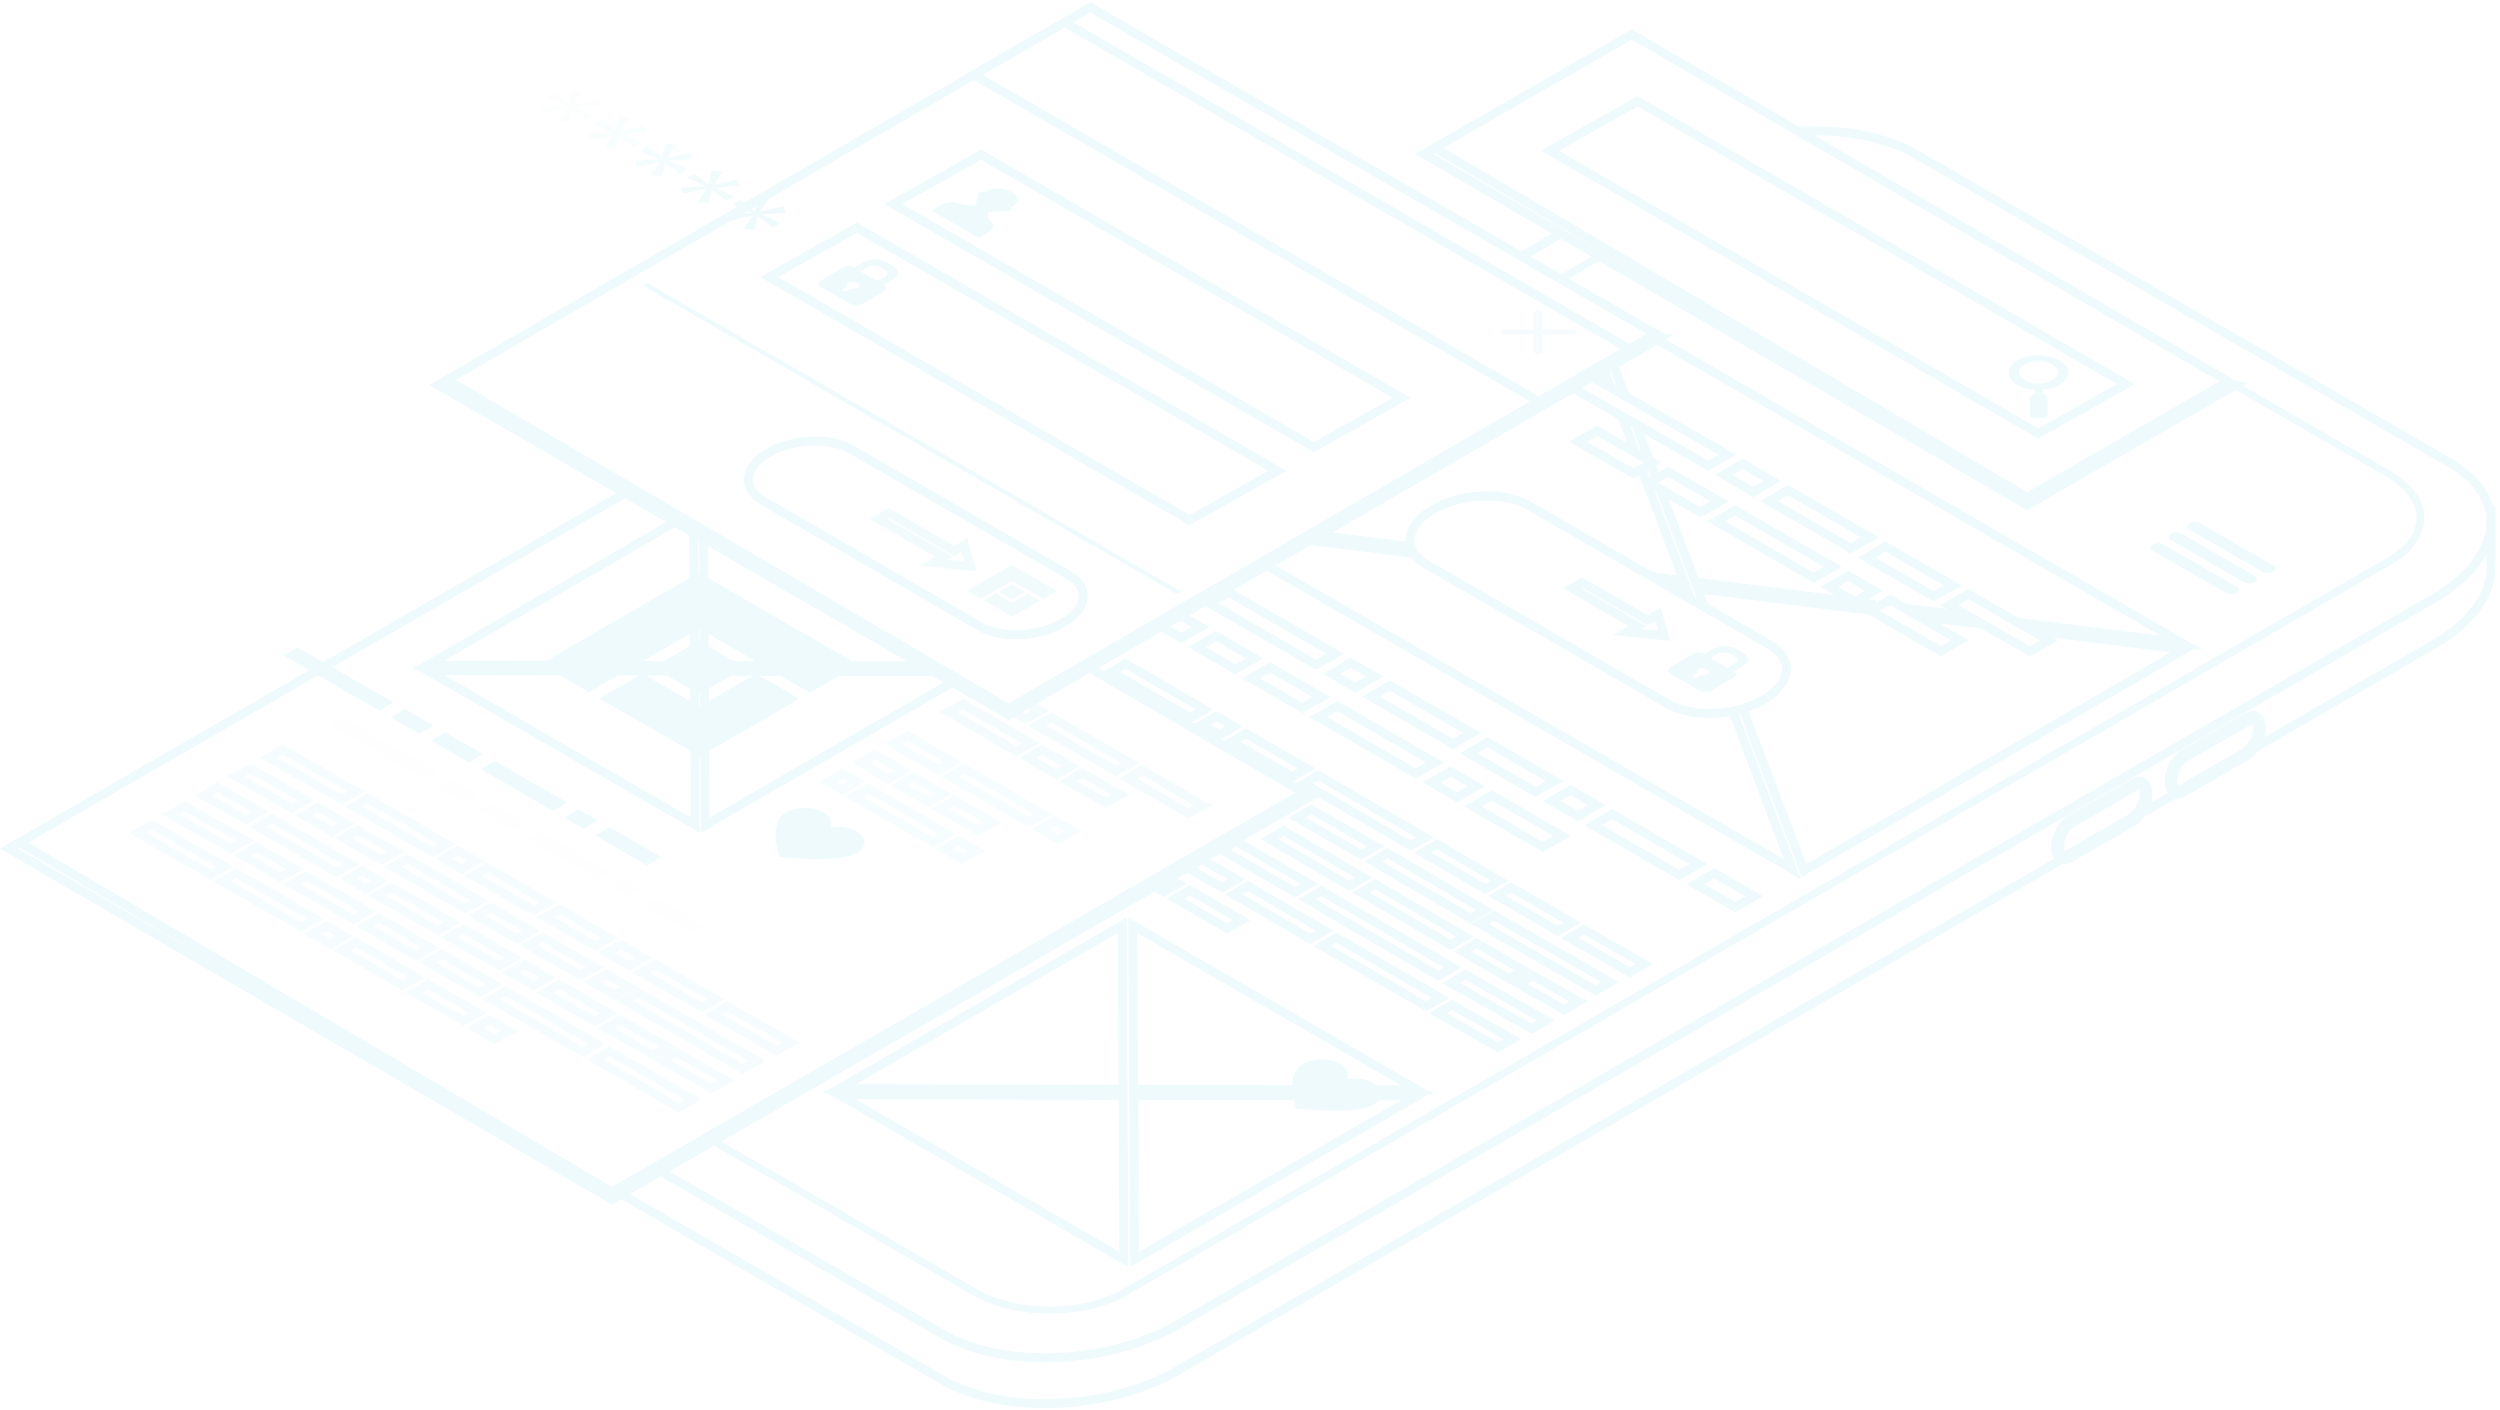 <svg width="282" height="159" viewBox="0 0 282 159" fill="none" xmlns="http://www.w3.org/2000/svg">
<g opacity="0.1">
<path d="M232.323 97.078L132.852 154.583C125.021 159.123 113.139 159.607 106.336 155.673L70.388 134.88" stroke="#55CBDC" stroke-miterlimit="10"/>
<path d="M245.384 89.542L241.877 91.57" stroke="#55CBDC" stroke-miterlimit="10"/>
<path d="M281 58.52C281 58.52 280.94 56.068 281 58.52C281 58.732 281 64.361 280.97 64.573C280.728 67.418 278.551 70.384 274.5 72.714L254.364 84.336" stroke="#55CBDC" stroke-miterlimit="10"/>
<path d="M171.612 28.95L176.087 26.347" stroke="#55CBDC" stroke-miterlimit="10"/>
<path d="M202.754 14.816C207.742 14.514 212.64 15.361 216.147 17.419L276.374 52.225C283.177 56.159 282.33 62.999 274.469 67.539L132.852 149.408C125.021 153.948 113.139 154.432 106.336 150.497L74.681 132.217" stroke="#55CBDC" stroke-miterlimit="10"/>
<path d="M246.291 89.361L253.457 85.214C254.364 84.7 255.089 83.307 255.089 82.127C255.089 80.947 254.364 80.372 253.457 80.916L246.291 85.063C245.384 85.577 244.658 86.969 244.658 88.15C244.689 89.33 245.414 89.905 246.291 89.361Z" stroke="#55CBDC" stroke-miterlimit="10"/>
<path d="M245.656 89.149C245.777 89.149 245.928 89.088 246.079 88.997L253.245 84.851C254.001 84.397 254.666 83.156 254.666 82.127C254.666 81.673 254.515 81.128 254.122 81.128C254.001 81.128 253.85 81.189 253.698 81.279L246.503 85.426C245.747 85.88 245.082 87.121 245.082 88.15C245.112 88.604 245.263 89.149 245.656 89.149Z" stroke="#55CBDC" stroke-miterlimit="10"/>
<path d="M233.502 96.776L240.667 92.629C241.574 92.115 242.3 90.723 242.3 89.542C242.3 88.362 241.574 87.787 240.667 88.332L233.502 92.448C232.595 92.962 231.869 94.355 231.869 95.535C231.899 96.746 232.625 97.29 233.502 96.776Z" stroke="#55CBDC" stroke-miterlimit="10"/>
<path d="M232.867 96.533C232.988 96.533 233.139 96.473 233.29 96.382L240.456 92.236C241.212 91.782 241.877 90.541 241.877 89.512C241.877 89.058 241.726 88.513 241.333 88.513C241.212 88.513 241.061 88.573 240.909 88.664L233.744 92.811C232.988 93.265 232.323 94.505 232.323 95.535C232.323 95.989 232.474 96.533 232.867 96.533Z" stroke="#55CBDC" stroke-miterlimit="10"/>
<path d="M176.571 31.644L180.743 29.223C180.471 29.102 180.199 28.95 179.927 28.738L175.603 31.25C175.875 31.402 176.147 31.553 176.48 31.614C176.51 31.644 176.54 31.644 176.571 31.644Z" fill="#55CBDC"/>
<path d="M269.692 53.163L212.398 20.052C211.673 19.628 210.917 19.295 210.07 18.993C210.735 19.507 248.014 41.238 248.226 41.329C249.284 41.843 250.282 42.479 251.37 42.903C251.703 43.023 251.763 43.417 251.643 43.659L269.269 53.828C271.416 55.069 272.595 56.704 272.595 58.398C272.595 60.093 271.416 61.697 269.299 62.908L126.684 145.412C124.507 146.684 121.574 147.38 118.46 147.38C115.316 147.38 112.353 146.684 110.146 145.382L80.909 128.494C80.637 128.645 80.335 128.797 80.063 128.948L109.723 146.078C112.051 147.44 115.165 148.167 118.46 148.167C121.726 148.167 124.779 147.44 127.107 146.109L269.753 63.665C272.141 62.303 273.441 60.426 273.441 58.429C273.441 56.431 272.111 54.555 269.692 53.163Z" fill="#55CBDC"/>
<path d="M166.049 82.672L156.797 77.345L154.651 78.586L163.872 83.912L166.049 82.672ZM161.846 86.001L150.841 79.645L148.695 80.886L159.7 87.242L161.846 86.001ZM175.361 88.089L167.803 83.731L165.656 84.972L173.215 89.33L175.361 88.089ZM180.108 90.813L177.175 89.118L175.029 90.359L177.961 92.054L180.108 90.813ZM131.038 70.686L133.245 71.957L135.391 70.717L133.124 69.415L131.038 70.686ZM163.63 87.03L161.484 88.271L164.386 89.935L166.533 88.695L163.63 87.03ZM150.599 73.743L138.596 66.812L136.45 68.053L148.453 74.984L150.599 73.743ZM155.044 76.316L152.383 74.772L150.237 76.013L152.897 77.557L155.044 76.316ZM149.057 78.616L143.283 75.287L141.136 76.528L146.911 79.857L149.057 78.616ZM137.175 71.746L135.029 72.987L139.352 75.499L141.499 74.258L137.175 71.746ZM166.14 90.964L174.031 95.534L176.178 94.294L168.286 89.724L166.14 90.964ZM191.597 97.472L181.862 91.842L179.715 93.083L189.45 98.712L191.597 97.472ZM197.886 101.103L193.381 98.501L191.234 99.742L195.739 102.344L197.886 101.103ZM146.306 92.236L153.562 96.412L155.165 95.474L147.908 91.297L146.306 92.236ZM160.486 96.17L167.531 100.286L169.133 99.348L162.088 95.232L160.486 96.17ZM153.532 100.68L163.63 106.582L165.233 105.643L155.134 99.742L153.532 100.68ZM154.893 97.169L165.868 103.585L167.47 102.647L156.495 96.231L154.893 97.169ZM137.871 95.868L146.094 100.649L147.697 99.711L139.413 94.899L137.871 95.868ZM125.354 75.801L134.273 80.977L135.875 80.038L126.956 74.863L125.354 75.801ZM147.092 88.392L159.156 95.413L160.758 94.475L148.695 87.454L147.092 88.392ZM147.818 105.916L149.42 104.977L140.773 99.953L139.171 100.892L147.818 105.916ZM163.842 109.124L149.027 100.498L147.425 101.436L162.24 110.062L163.842 109.124ZM147.394 86.697L140.531 82.732L138.929 83.67L145.792 87.635L147.394 86.697ZM133.819 97.805L137.871 100.135L139.473 99.197L135.391 96.836L133.819 97.805ZM130.07 99.923L131.249 100.619L132.852 99.681L131.794 99.076L130.07 99.923ZM132.58 101.346L138.445 104.735L140.048 103.797L134.182 100.407L132.58 101.346ZM178.657 104.856L177.054 105.795L183.857 109.669L185.459 108.73L178.657 104.856ZM171.28 110.97L176.45 113.906L178.052 112.968L172.882 110.032L171.28 110.97ZM163.691 110.879L172.761 116.055L174.364 115.116L165.293 109.941L163.691 110.879ZM162.179 114.269L168.982 118.143L170.584 117.205L163.781 113.361L162.179 114.269ZM149.148 106.703L160.879 113.512L162.481 112.574L150.75 105.764L149.148 106.703ZM168.861 101.043L175.724 105.008L177.326 104.069L170.463 100.105L168.861 101.043ZM135.603 81.733L137.599 82.883L139.201 81.945L137.206 80.795L135.603 81.733ZM181.62 110.788L168.528 103.283L166.926 104.221L180.017 111.727L181.62 110.788ZM171.824 109.457L166.563 106.4L164.961 107.338L170.252 110.395L171.824 109.457ZM153.804 98.985L144.794 93.719L143.192 94.657L152.202 99.923L153.804 98.985Z" stroke="#55CBDC" stroke-miterlimit="10"/>
<path d="M246.956 59.73L255.18 64.482C255.512 64.663 256.057 64.694 256.419 64.482C256.752 64.3 256.752 63.967 256.419 63.786L248.196 59.034C247.863 58.852 247.319 58.822 246.956 59.034C246.593 59.216 246.593 59.549 246.956 59.73ZM254.333 64.966L246.11 60.215C245.777 60.033 245.233 60.003 244.87 60.215C244.537 60.396 244.537 60.729 244.87 60.911L253.094 65.662C253.426 65.844 253.971 65.874 254.333 65.662C254.666 65.481 254.666 65.178 254.333 64.966ZM252.277 66.177L244.054 61.425C243.721 61.243 243.177 61.213 242.814 61.425C242.481 61.607 242.481 61.94 242.814 62.121L251.038 66.873C251.37 67.055 251.915 67.085 252.277 66.873C252.61 66.691 252.61 66.358 252.277 66.177Z" fill="#55CBDC"/>
<path d="M210.917 68.841L191.506 66.419L192.293 68.538" stroke="#55CBDC" stroke-miterlimit="10"/>
<path d="M223.615 70.413L216.359 69.506" stroke="#55CBDC" stroke-miterlimit="10"/>
<path d="M196.495 79.676L203.479 98.198L246.382 73.259L229.148 71.111" stroke="#55CBDC" stroke-miterlimit="10"/>
<path d="M159.458 62.424L147.667 60.941" stroke="#55CBDC" stroke-miterlimit="10"/>
<path d="M190.72 67.599L190.206 66.268L187.757 65.965" stroke="#55CBDC" stroke-miterlimit="10"/>
<path d="M142.89 63.786L202.179 98.047L195.376 79.978" stroke="#55CBDC" stroke-miterlimit="10"/>
<path d="M227.546 70.202L246.079 72.502L186.699 38.181" stroke="#55CBDC" stroke-miterlimit="10"/>
<path d="M214.817 68.598L222.013 69.505" stroke="#55CBDC" stroke-miterlimit="10"/>
<path d="M187.274 55.191L191.234 65.663L211.552 68.205" stroke="#55CBDC" stroke-miterlimit="10"/>
<path d="M184.522 47.866L186.76 53.798" stroke="#55CBDC" stroke-miterlimit="10"/>
<path d="M181.952 41.026L183.313 44.688" stroke="#55CBDC" stroke-miterlimit="10"/>
<path d="M181.741 43.781L180.924 41.632" stroke="#55CBDC" stroke-miterlimit="10"/>
<path d="M184.492 51.105L182.95 46.959" stroke="#55CBDC" stroke-miterlimit="10"/>
<path d="M186.306 65.057L189.934 65.511L185.097 52.709" stroke="#55CBDC" stroke-miterlimit="10"/>
<path d="M148.725 60.366L159.065 61.667" stroke="#55CBDC" stroke-miterlimit="10"/>
<path d="M126.684 123.561L94.666 123.5L126.775 142.053L126.684 123.561Z" stroke="#55CBDC" stroke-miterlimit="10"/>
<path d="M127.773 104.372L127.863 122.865L159.881 122.925L127.773 104.372Z" stroke="#55CBDC" stroke-miterlimit="10"/>
<path d="M126.684 122.865L126.593 104.372L94.666 122.804L126.684 122.865Z" stroke="#55CBDC" stroke-miterlimit="10"/>
<path d="M159.881 123.621L127.893 123.561L127.984 142.053L159.881 123.621Z" stroke="#55CBDC" stroke-miterlimit="10"/>
<g opacity="0.15">
<g opacity="0.15">
<path opacity="0.15" d="M208.77 62.697L210.917 61.456L201.695 56.129L199.549 57.37L208.77 62.697ZM195.739 58.429L193.593 59.67L204.598 66.026L206.745 64.785L195.739 58.429ZM218.113 68.114L220.259 66.873L212.701 62.515L210.554 63.756L218.113 68.114ZM222.043 67.872L219.897 69.113L228.967 74.319L231.113 73.078L222.043 67.872ZM208.498 65.814L206.352 67.055L209.254 68.719L211.401 67.479L208.498 65.814ZM194.832 52.134L178.959 43.024L176.813 44.265L192.686 53.375L194.832 52.134ZM197.765 56.341L199.912 55.1L196.586 53.163L194.439 54.404L197.765 56.341ZM188.181 54.071L186.034 55.312L191.809 58.641L193.955 57.4L188.181 54.071ZM180.138 49.44L177.992 50.681L184.25 54.252L186.397 53.012L180.138 49.44ZM211.038 69.749L218.929 74.319L221.076 73.078L213.185 68.508L211.038 69.749Z" fill="#55CBDC"/>
</g>
</g>
<path d="M208.77 61.849L210.917 60.608L201.695 55.281L199.549 56.522L208.77 61.849ZM195.739 57.581L193.593 58.822L204.598 65.178L206.745 63.937L195.739 57.581ZM218.113 67.266L220.259 66.026L212.701 61.667L210.554 62.908L218.113 67.266ZM222.043 67.024L219.897 68.265L228.967 73.471L231.113 72.23L222.043 67.024ZM208.498 64.966L206.352 66.207L209.254 67.872L211.401 66.631L208.498 64.966ZM194.832 51.286L178.959 42.176L176.813 43.417L192.686 52.527L194.832 51.286ZM197.765 55.493L199.912 54.252L196.586 52.315L194.439 53.556L197.765 55.493ZM188.181 53.223L186.034 54.464L191.809 57.793L193.955 56.553L188.181 53.223ZM180.138 48.593L177.992 49.834L184.25 53.405L186.397 52.164L180.138 48.593ZM211.038 68.901L218.929 73.471L221.076 72.23L213.185 67.66L211.038 68.901Z" stroke="#55CBDC" stroke-miterlimit="10"/>
<path d="M188.15 79.403L160.909 63.665C158.158 62.061 158.491 59.307 161.665 57.46C164.84 55.614 169.647 55.433 172.398 57.006L199.639 72.745C202.391 74.349 202.058 77.103 198.884 78.949C195.709 80.795 190.902 81.007 188.15 79.403Z" stroke="#55CBDC" stroke-miterlimit="10"/>
<path d="M187.697 71.715L187.001 69.294L185.853 69.96L178.475 65.723L177.326 66.358L184.704 70.626L183.555 71.292L187.697 71.715Z" stroke="#55CBDC" stroke-miterlimit="10"/>
<path d="M195.588 75.741L195.558 75.71L196.616 75.105C197.311 74.712 197.311 74.076 196.616 73.652L195.77 73.168C195.074 72.775 193.955 72.775 193.29 73.168L192.232 73.773L192.202 73.743C191.869 73.561 191.355 73.561 191.053 73.743L188.392 75.287C188.06 75.468 188.09 75.771 188.392 75.952L191.779 77.95C192.111 78.132 192.625 78.132 192.927 77.95L195.588 76.406C195.921 76.225 195.921 75.922 195.588 75.741ZM191.869 76.164L191.234 76.528L190.811 76.285L191.446 75.922C191.355 75.771 191.416 75.62 191.597 75.499C191.869 75.347 192.323 75.347 192.595 75.499C192.867 75.65 192.867 75.922 192.595 76.073C192.414 76.195 192.111 76.225 191.869 76.164ZM194.832 75.317L192.927 74.227L193.774 73.743C194.167 73.531 194.802 73.531 195.195 73.743L195.679 74.015C196.072 74.227 196.072 74.621 195.679 74.833L194.832 75.317Z" fill="#55CBDC"/>
<path d="M154.923 122.169C154.107 121.684 152.958 121.563 151.93 121.745C152.232 121.139 151.99 120.474 151.174 120.02C149.995 119.354 148.12 119.354 146.971 120.02C144.855 121.23 146.215 125.044 146.215 125.044C146.215 125.044 152.807 125.831 154.923 124.62C156.072 123.954 156.072 122.865 154.923 122.169Z" fill="#55CBDC"/>
<path d="M123.086 75.438L147.818 89.845L69.027 135.274L1 95.716L70.539 55.614" stroke="#55CBDC" stroke-miterlimit="10"/>
<path d="M69.027 134.457L2.179 95.02L1 95.716L69.027 135.274L147.757 89.845L146.578 89.724L69.027 134.457Z" stroke="#55CBDC" stroke-miterlimit="10"/>
<path opacity="0.5" d="M57.901 108.035L52.307 104.796L50.705 105.704L56.298 108.943L57.901 108.035ZM59.654 106.642L65.49 110.032L67.092 109.124L61.257 105.734L59.654 106.642ZM68.453 107.46L70.992 108.943L72.595 108.035L70.055 106.552L68.453 107.46ZM61.499 111.969L67.092 115.208L68.695 114.3L63.101 111.061L61.499 111.969ZM66.82 110.789L69.329 112.242L70.932 111.334L68.422 109.881L66.82 110.789ZM34.227 91.964L37.432 93.81L39.035 92.902L35.83 91.056L34.227 91.964ZM42.844 99.348L40.879 98.198L39.276 99.106L41.242 100.256L42.844 99.348ZM44.628 96.11L40.335 93.628L38.732 94.536L43.026 97.018L44.628 96.11ZM54.091 101.588L45.928 96.867L44.326 97.775L52.489 102.496L54.091 101.588ZM55.694 111.031L49.859 107.641L48.256 108.549L54.091 111.939L55.694 111.031ZM39.881 90.965L48.77 96.11L50.373 95.202L41.484 90.057L39.881 90.965ZM61.529 103.465L67.122 106.703L68.725 105.795L63.131 102.557L61.529 103.465ZM55.815 117.205L57.417 116.297L55.24 115.026L53.638 115.934L55.815 117.205ZM67.304 117.75L57.024 111.788L55.422 112.696L65.701 118.658L67.304 117.75ZM61.801 101.8L54.968 97.865L53.366 98.773L60.199 102.708L61.801 101.8ZM41.453 102.799L34.53 98.804L32.927 99.712L39.851 103.707L41.453 102.799ZM59.927 104.978L55.391 102.375L53.789 103.283L58.324 105.886L59.927 104.978ZM33.23 98.047L28.936 95.565L27.334 96.473L31.627 98.955L33.23 98.047ZM29.057 93.235L37.946 98.38L39.549 97.472L30.66 92.327L29.057 93.235ZM35.558 103.646L26.669 98.501L25.066 99.409L33.955 104.554L35.558 103.646ZM50.977 104.04L44.144 100.105L42.542 101.013L49.375 104.948L50.977 104.04ZM53.91 114.269L48.317 111.031L46.714 111.939L52.307 115.177L53.91 114.269ZM38.581 107.217L45.414 111.152L47.017 110.244L40.184 106.31L38.581 107.217ZM48.528 106.885L42.754 103.555L41.151 104.463L46.926 107.793L48.528 106.885ZM35.286 105.341L37.251 106.491L38.853 105.583L36.888 104.433L35.286 105.341ZM82.058 113.513L80.456 114.421L87.591 118.507L89.193 117.599L82.058 113.513ZM74.711 119.596L80.244 122.774L81.847 121.866L76.314 118.688L74.711 119.596ZM67.153 119.505L76.555 124.923L78.158 124.015L68.755 118.597L67.153 119.505ZM40.153 89.27L31.869 84.549L30.267 85.456L38.551 90.178L40.153 89.27ZM72.323 109.699L79.156 113.634L80.758 112.726L73.925 108.791L72.323 109.699ZM50.07 96.867L52.035 98.017L53.638 97.109L51.673 95.959L50.07 96.867ZM85.384 119.657L71.99 111.939L70.388 112.847L83.781 120.565L85.384 119.657ZM75.255 118.083L69.995 115.056L68.392 115.964L73.653 118.991L75.255 118.083ZM61.771 110.274L59.231 108.791L57.629 109.699L60.169 111.182L61.771 110.274ZM34.499 90.269L28.211 86.667L26.608 87.575L32.897 91.177L34.499 90.269ZM25.338 97.744L17.145 93.053L15.543 93.961L23.736 98.652L25.338 97.744ZM27.636 94.808L20.834 90.934L19.231 91.843L26.034 95.716L27.636 94.808ZM29.329 91.54L24.522 88.816L22.92 89.724L27.727 92.448L29.329 91.54Z" stroke="#55CBDC" stroke-miterlimit="10"/>
<path opacity="0.7" d="M135.664 90.844L128.831 86.879L127.228 87.817L134.061 91.751L135.664 90.844Z" stroke="#55CBDC" stroke-miterlimit="10"/>
<path opacity="0.7" d="M114.56 80.432L115.679 81.068L117.281 80.16L115.951 79.403" stroke="#55CBDC" stroke-miterlimit="10"/>
<path opacity="0.7" d="M116.223 83.822L108.604 79.403L107.001 80.311L114.62 84.73L116.223 83.822Z" stroke="#55CBDC" stroke-miterlimit="10"/>
<path opacity="0.7" d="M127.47 86.062L118.581 80.917L116.979 81.855L125.898 86.97L127.47 86.062Z" stroke="#55CBDC" stroke-miterlimit="10"/>
<path opacity="0.7" d="M126.352 89.663L122.058 87.181L120.486 88.12L124.749 90.571L126.352 89.663Z" stroke="#55CBDC" stroke-miterlimit="10"/>
<path opacity="0.7" d="M117.553 84.579L115.951 85.487L119.156 87.363L120.758 86.425L117.553 84.579Z" stroke="#55CBDC" stroke-miterlimit="10"/>
<g opacity="0.7">
<path opacity="0.7" d="M101.529 88.604L104.734 90.45L106.336 89.542L103.101 87.666L101.529 88.604Z" stroke="#55CBDC" stroke-miterlimit="10"/>
<path opacity="0.7" d="M110.146 95.989L108.15 94.839L106.548 95.777L108.544 96.897L110.146 95.989Z" stroke="#55CBDC" stroke-miterlimit="10"/>
<path opacity="0.7" d="M111.93 92.781L107.636 90.299L106.034 91.207L110.327 93.689L111.93 92.781Z" stroke="#55CBDC" stroke-miterlimit="10"/>
<path opacity="0.7" d="M107.183 87.605L116.072 92.75L117.674 91.842L108.755 86.697L107.183 87.605Z" stroke="#55CBDC" stroke-miterlimit="10"/>
<path opacity="0.7" d="M96.359 89.875L105.248 95.02L106.85 94.082L97.961 88.937L96.359 89.875Z" stroke="#55CBDC" stroke-miterlimit="10"/>
<path opacity="0.7" d="M107.455 85.94L102.376 83.005L100.773 83.913L105.853 86.848L107.455 85.94Z" stroke="#55CBDC" stroke-miterlimit="10"/>
<path opacity="0.7" d="M117.372 93.507L119.367 94.657L120.939 93.719L118.974 92.599L117.372 93.507Z" stroke="#55CBDC" stroke-miterlimit="10"/>
<path opacity="0.7" d="M101.801 86.909L98.687 85.123L97.115 86.031L100.199 87.847L101.801 86.909Z" stroke="#55CBDC" stroke-miterlimit="10"/>
<path opacity="0.7" d="M96.631 88.18L95.029 87.242L93.426 88.18L95.029 89.118L96.631 88.18Z" stroke="#55CBDC" stroke-miterlimit="10"/>
</g>
<path d="M78.339 75.711L48.256 75.65L78.43 93.084L78.339 75.711Z" stroke="#55CBDC" stroke-miterlimit="10"/>
<path d="M79.367 60.699L79.458 75.075L104.311 75.106" stroke="#55CBDC" stroke-miterlimit="10"/>
<path d="M75.951 59.004L48.256 75.015L78.339 75.075L78.249 60.003" stroke="#55CBDC" stroke-miterlimit="10"/>
<path d="M105.187 75.772L79.458 75.711L79.549 93.084L107.455 76.952" stroke="#55CBDC" stroke-miterlimit="10"/>
<path d="M96.631 93.779C95.815 93.295 94.666 93.174 93.638 93.356C93.94 92.75 93.698 92.085 92.882 91.631C91.703 90.965 89.828 90.965 88.68 91.631C86.563 92.841 87.924 96.655 87.924 96.655C87.924 96.655 94.515 97.442 96.631 96.231C97.81 95.535 97.81 94.445 96.631 93.779Z" fill="#55CBDC"/>
<path d="M85.293 76.014L78.884 79.706L72.474 75.983L67.636 78.798L78.944 85.305L90.161 78.828L85.293 76.014Z" fill="#55CBDC"/>
<path d="M78.884 78.283L84.054 75.317L78.853 72.29L73.683 75.287L78.884 78.283Z" fill="#55CBDC"/>
<path d="M78.853 70.898L91.37 78.132L96.812 74.984L78.823 64.603L60.955 74.924L66.427 78.072L78.853 70.898Z" fill="#55CBDC"/>
<path d="M113.774 80.614L49.435 43.417L120.093 2.528L184.432 39.724L113.774 80.614Z" stroke="#55CBDC" stroke-miterlimit="10"/>
<path d="M174.182 45.627L109.813 8.43L122.995 0.833L187.364 38.03L174.182 45.627Z" stroke="#55CBDC" stroke-miterlimit="10"/>
<path d="M148.211 50.439L100.773 23.018L110.66 17.449L158.098 44.87L148.211 50.439Z" stroke="#55CBDC" stroke-miterlimit="10"/>
<path d="M134.182 58.671L86.775 31.25L96.661 25.681L144.099 53.102L134.182 58.671Z" stroke="#55CBDC" stroke-miterlimit="10"/>
<path d="M110.569 70.686L86.019 56.461C83.63 55.069 83.933 52.678 86.684 51.074C89.435 49.47 93.608 49.319 95.996 50.681L120.577 64.875C122.965 66.267 122.663 68.659 119.912 70.263C117.13 71.897 112.958 72.048 110.569 70.686Z" stroke="#55CBDC" stroke-miterlimit="10"/>
<path d="M132.731 66.994L72.474 32.188L73.048 31.946L133.275 66.752L132.731 66.994Z" fill="#55CBDC"/>
<path opacity="0.5" d="M174.031 37.757H177.327C177.599 37.757 177.841 37.636 177.841 37.455C177.841 37.303 177.599 37.152 177.327 37.152H174.031V35.245C174.031 35.094 173.789 34.943 173.517 34.943C173.245 34.943 173.003 35.064 173.003 35.245V37.152H169.708C169.436 37.152 169.194 37.273 169.194 37.455C169.194 37.545 169.254 37.606 169.345 37.666C169.436 37.727 169.556 37.757 169.708 37.757H173.003V39.664C173.003 39.755 173.064 39.815 173.154 39.876C173.245 39.936 173.366 39.967 173.517 39.967C173.789 39.967 174.031 39.846 174.031 39.664V37.757Z" fill="#55CBDC"/>
<path d="M113.774 79.918L50.403 42.842L49.435 43.417L113.774 80.614L187.243 38.06L186.246 37.939L113.774 79.918Z" stroke="#55CBDC" stroke-miterlimit="10"/>
<path opacity="0.8" d="M109.481 63.877L108.785 61.486L107.636 62.151L100.259 57.884L99.11 58.55L106.488 62.787L105.339 63.453L109.481 63.877Z" stroke="#55CBDC" stroke-miterlimit="10"/>
<path opacity="0.8" d="M115.981 66.964L114.167 67.993L112.353 66.933L110.992 67.72L114.167 69.567L117.342 67.751L115.981 66.964Z" fill="#55CBDC"/>
<path opacity="0.8" d="M114.167 67.599L115.618 66.752L114.167 65.904L112.686 66.752L114.167 67.599Z" fill="#55CBDC"/>
<path opacity="0.8" d="M114.167 65.511L117.674 67.539L119.216 66.661L114.137 63.726L109.088 66.631L110.63 67.539L114.167 65.511Z" fill="#55CBDC"/>
<path d="M111.809 25.015C111.537 24.773 111.386 24.471 111.386 24.198C111.386 24.017 111.627 23.895 111.93 23.895C112.323 23.895 112.746 23.865 113.109 23.774C113.321 23.835 113.683 23.865 113.865 23.774C114.076 23.653 114.137 23.502 114.046 23.411C114.832 22.897 115.195 22.322 114.076 21.656C112.958 20.99 111.9 21.232 111.023 21.686C110.841 21.626 110.569 21.656 110.388 21.777C110.206 21.898 110.237 22.11 110.358 22.201C110.206 22.413 110.146 22.655 110.146 22.866C110.146 23.048 109.904 23.199 109.602 23.169C109.118 23.169 108.604 23.078 108.15 22.927C107.576 22.715 106.79 22.745 106.276 23.048L105.399 23.563C105.218 23.653 105.218 23.835 105.399 23.926L110.085 26.65C110.267 26.741 110.539 26.741 110.69 26.65L111.567 26.135C112.081 25.802 112.172 25.348 111.809 25.015Z" fill="#55CBDC"/>
<path d="M99.745 32.128L99.715 32.098L100.773 31.493C101.469 31.099 101.469 30.464 100.773 30.04L99.927 29.556C99.231 29.162 98.113 29.162 97.448 29.556L96.389 30.161L96.359 30.131C96.026 29.949 95.513 29.949 95.21 30.131L92.549 31.674C92.217 31.856 92.247 32.158 92.549 32.34L95.996 34.338C96.329 34.519 96.843 34.519 97.145 34.338L99.806 32.794C100.048 32.612 100.048 32.31 99.745 32.128ZM95.996 32.552L95.361 32.915L94.938 32.673L95.573 32.31C95.482 32.158 95.543 32.007 95.724 31.886C95.996 31.735 96.45 31.735 96.722 31.886C96.994 32.037 96.994 32.31 96.722 32.461C96.54 32.552 96.268 32.612 95.996 32.552ZM98.959 31.704L97.054 30.615L97.901 30.131C98.294 29.919 98.929 29.919 99.322 30.131L99.806 30.403C100.199 30.615 100.199 31.008 99.806 31.22L98.959 31.704Z" fill="#55CBDC"/>
<path opacity="0.2" d="M67.757 11.88L64.976 12.092H64.946L67.092 13.06L66.246 13.545L64.553 12.304H64.522L64.22 13.878L62.98 13.666L63.978 12.213H63.948L61.348 12.758L61.076 12.092L63.797 11.91H63.827L61.711 10.972L62.557 10.488L64.19 11.699H64.22L64.553 10.125L65.762 10.306L64.794 11.759H64.825L67.364 11.184L67.757 11.88Z" fill="#55CBDC"/>
<path opacity="0.4" d="M72.988 14.907L70.206 15.119H70.176L72.323 16.087L71.476 16.571L69.783 15.331H69.753L69.451 16.904L68.211 16.692L69.209 15.24H69.178L66.578 15.784L66.306 15.119L69.027 14.937H69.058L66.941 13.999L67.788 13.515L69.42 14.725H69.451L69.783 13.151L70.993 13.333L70.025 14.786H70.055L72.595 14.211L72.988 14.907Z" fill="#55CBDC"/>
<path opacity="0.6" d="M78.249 17.933L75.467 18.145H75.437L77.584 19.114L76.737 19.598L75.044 18.357H75.014L74.711 19.931L73.472 19.719L74.469 18.266H74.439L71.839 18.811L71.567 18.145L74.288 17.964H74.318L72.202 17.025L73.049 16.541L74.681 17.752H74.711L75.044 16.178L76.253 16.36L75.286 17.812H75.316L77.856 17.237L78.249 17.933Z" fill="#55CBDC"/>
<path opacity="0.8" d="M83.479 20.96L80.698 21.172H80.668L82.814 22.14L81.968 22.625L80.274 21.384H80.244L79.942 22.957L78.702 22.746L79.7 21.293H79.67L77.07 21.838L76.797 21.172L79.519 20.99H79.549L77.432 20.052L78.279 19.568L79.912 20.778H79.942L80.274 19.205L81.484 19.386L80.516 20.839H80.546L83.086 20.264L83.479 20.96Z" fill="#55CBDC"/>
<path d="M88.71 23.987L85.928 24.198H85.898L88.045 25.167L87.198 25.651L85.505 24.41H85.475L85.172 25.984L83.933 25.772L84.93 24.32H84.9L82.3 24.864L82.028 24.198L84.749 24.017H84.779L82.663 23.079L83.509 22.594L85.142 23.805H85.172L85.505 22.231L86.714 22.413L85.747 23.866H85.777L88.317 23.291L88.71 23.987Z" fill="#55CBDC"/>
<path d="M63.978 90.541L55.815 85.85L54.212 86.758L62.376 91.479L63.978 90.541Z" fill="#55CBDC"/>
<path d="M44.386 79.222L33.532 73.017L31.96 73.925L42.784 80.16L44.386 79.222Z" fill="#55CBDC"/>
<path d="M65.278 91.298L63.676 92.236L65.823 93.477L67.425 92.538L65.278 91.298Z" fill="#55CBDC"/>
<path d="M54.484 85.063L50.221 82.611L48.619 83.519L52.912 86.001L54.484 85.063Z" fill="#55CBDC"/>
<path d="M45.686 79.978L44.084 80.916L47.319 82.763L48.891 81.855L45.686 79.978Z" fill="#55CBDC"/>
<path d="M67.153 94.233L72.988 97.623L74.59 96.685L68.755 93.295L67.153 94.233Z" fill="#55CBDC"/>
<g opacity="0.15">
<path opacity="0.15" d="M69.058 98.38L60.925 93.658L59.322 94.566L67.455 99.288L69.058 98.38Z" fill="#55CBDC"/>
<path opacity="0.15" d="M49.466 87.03L38.642 80.825L37.039 81.764L47.863 87.968L49.466 87.03Z" fill="#55CBDC"/>
<path opacity="0.15" d="M70.388 99.136L68.785 100.044L70.932 101.285L72.504 100.377L70.388 99.136Z" fill="#55CBDC"/>
<path opacity="0.15" d="M59.594 92.901L55.301 90.42L53.729 91.328L57.992 93.809L59.594 92.901Z" fill="#55CBDC"/>
<path opacity="0.15" d="M50.796 87.817L49.194 88.725L52.398 90.571L54.001 89.663L50.796 87.817Z" fill="#55CBDC"/>
<path opacity="0.15" d="M72.232 102.042L78.097 105.432L79.67 104.493L73.834 101.134L72.232 102.042Z" fill="#55CBDC"/>
</g>
<path d="M228.664 56.946L160.637 17.358L184.069 3.89L252.066 43.447L228.664 56.946Z" stroke="#55CBDC" stroke-miterlimit="10"/>
<path d="M228.664 56.099L161.847 16.693L160.637 17.359L228.664 56.946L252.036 43.478L250.826 43.327L228.664 56.099Z" stroke="#55CBDC" stroke-miterlimit="10"/>
<path d="M229.904 48.895L174.817 16.995L184.734 11.427L239.791 43.327L229.904 48.895Z" stroke="#55CBDC" stroke-miterlimit="10"/>
<path d="M230.962 46.716V44.87C230.962 44.688 230.72 44.507 230.418 44.477V43.932C232.051 43.811 233.29 42.994 233.29 42.025C233.29 40.966 231.779 40.088 229.934 40.088C228.09 40.088 226.578 40.936 226.578 42.025C226.578 42.994 227.848 43.811 229.481 43.962V44.507C229.178 44.568 228.937 44.719 228.937 44.9V46.747C228.937 46.989 229.269 47.17 229.662 47.17H230.206C230.63 47.14 230.962 46.958 230.962 46.716ZM229.934 43.266C228.725 43.266 227.727 42.691 227.727 41.995C227.727 41.299 228.695 40.724 229.934 40.724C231.144 40.724 232.141 41.299 232.141 41.995C232.141 42.721 231.144 43.266 229.934 43.266Z" fill="#55CBDC"/>
</g>
</svg>

